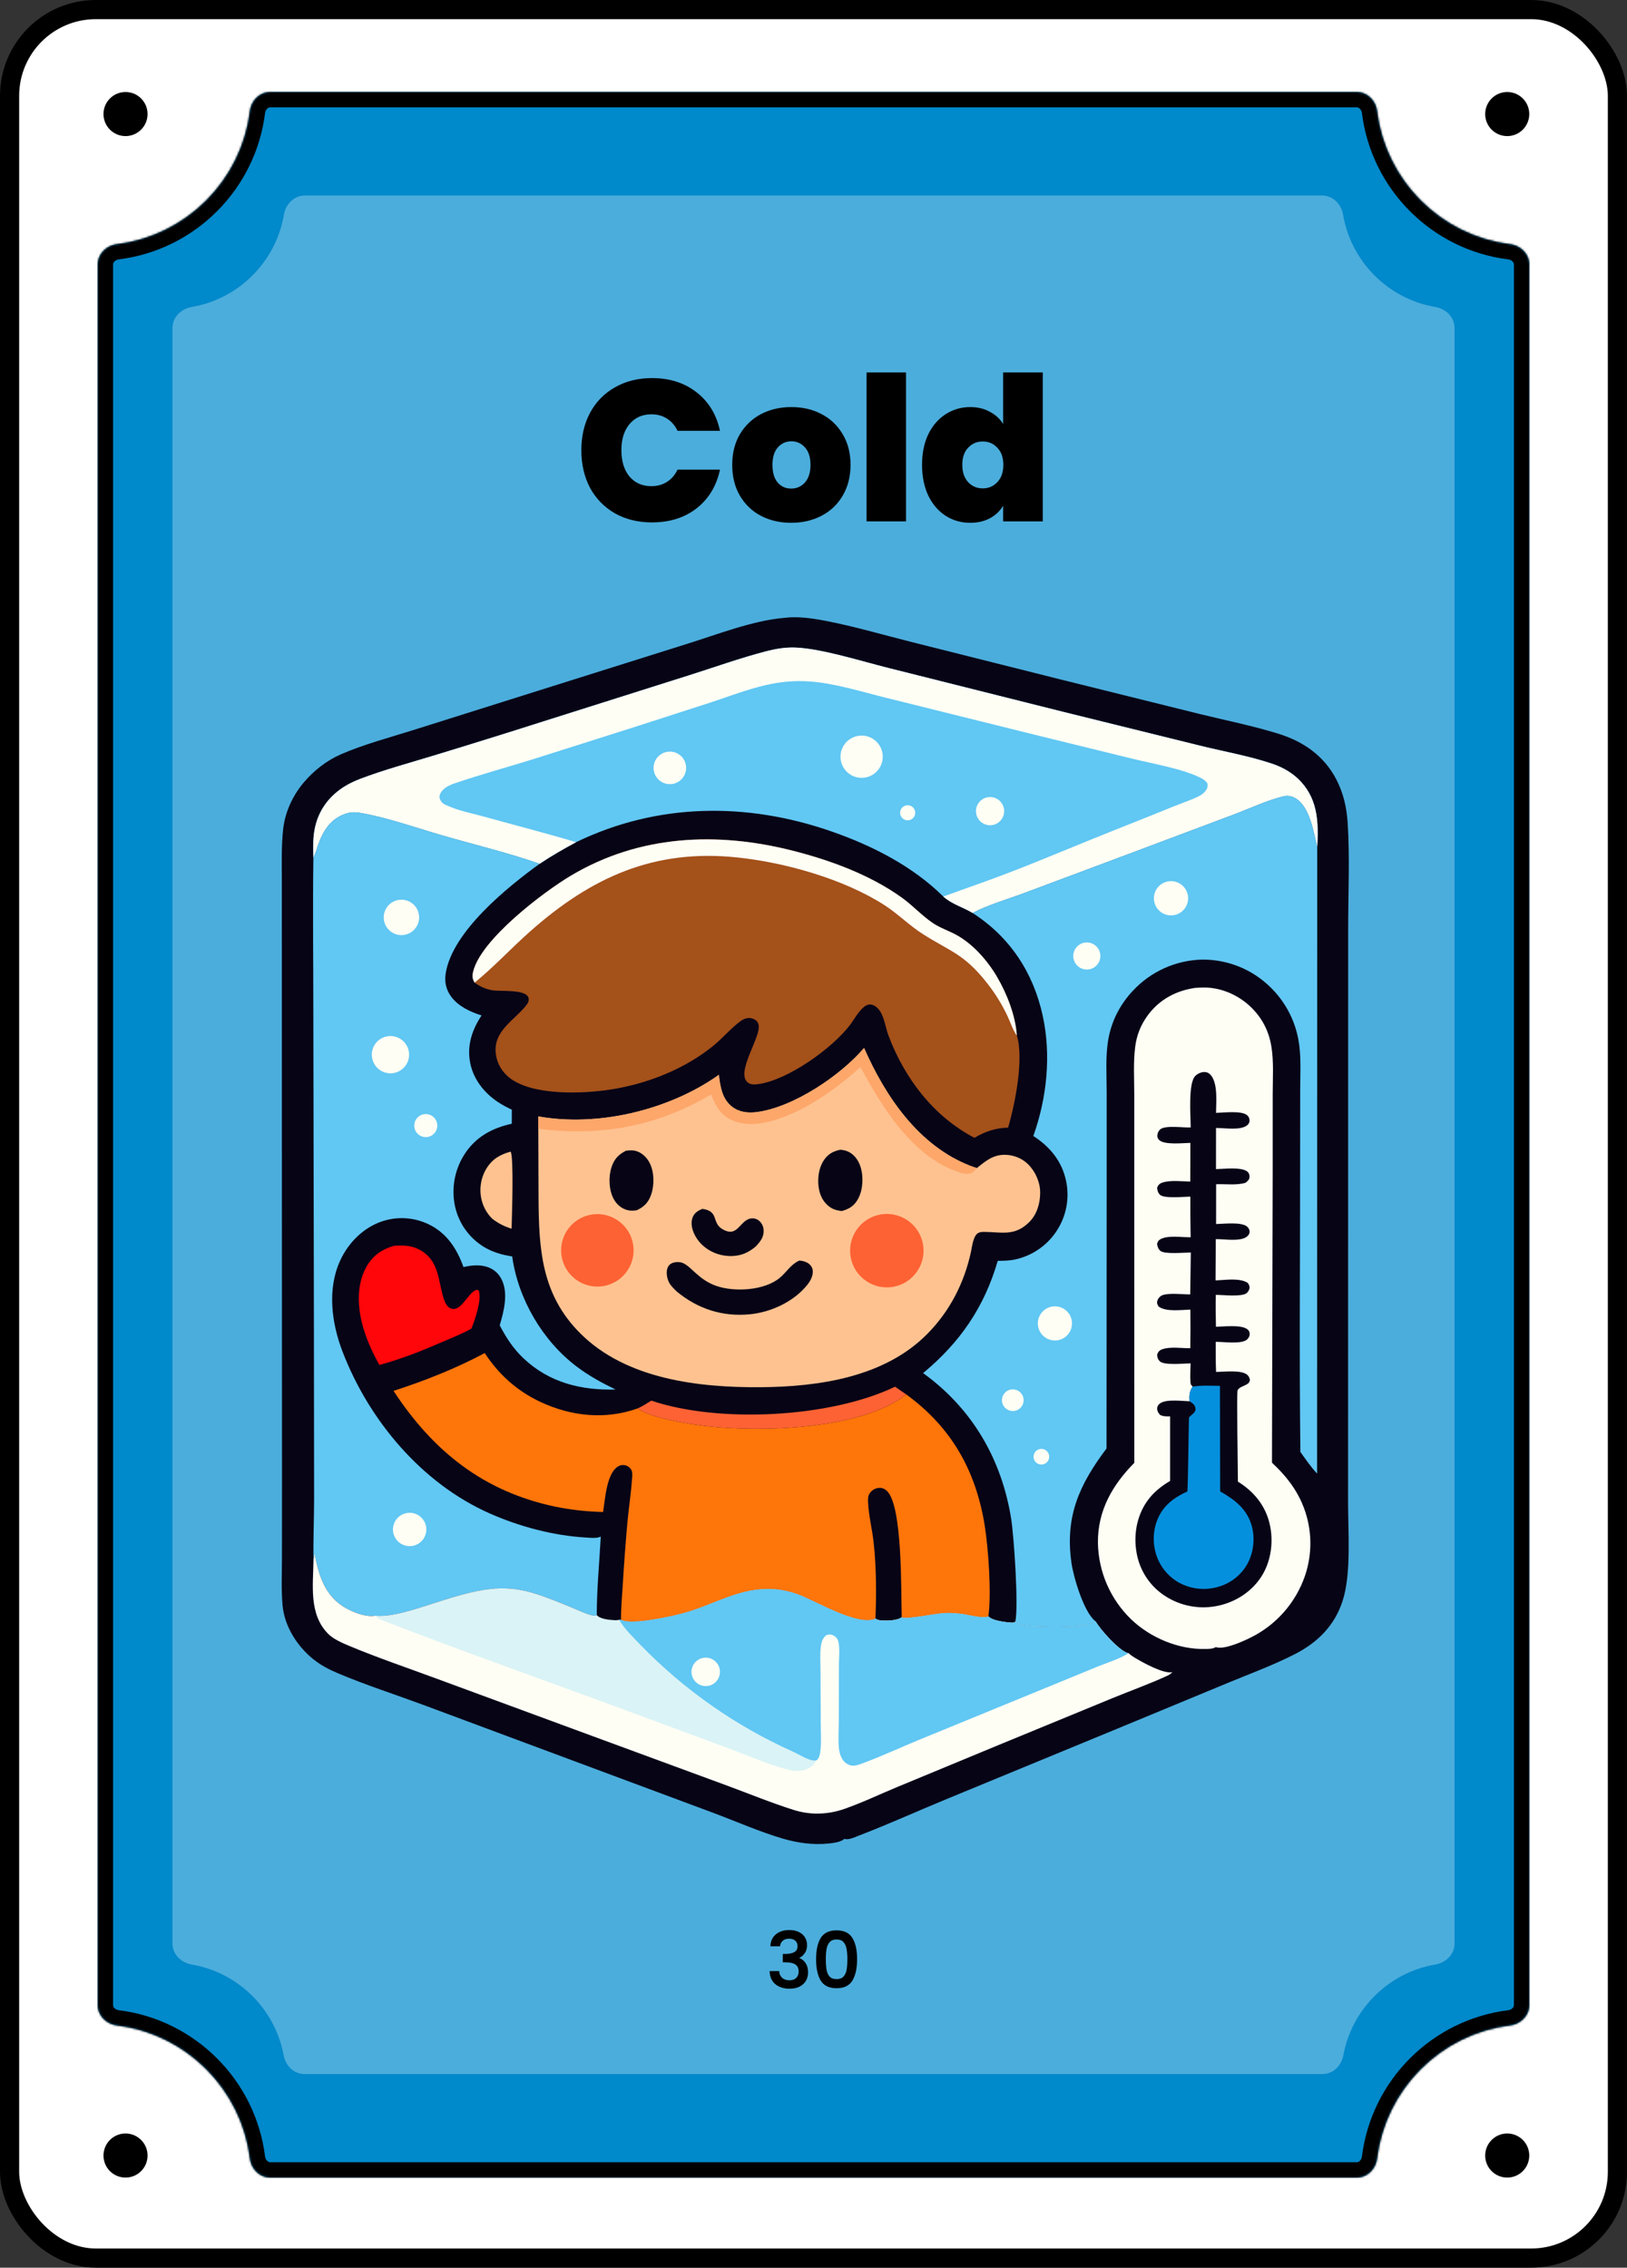 <svg width="849" height="1183" viewBox="0 0 849 1183" fill="none" xmlns="http://www.w3.org/2000/svg">
<rect x="0" y="0" width="849" height="1183" fill="#333333" stroke="none"/>
<rect x="5" y="5" width="839" height="1173" rx="45" fill="white"/>
<rect x="5" y="5" width="839" height="1173" rx="45" stroke="black" stroke-width="10"/>
<circle cx="786.5" cy="1124.5" r="11.5" fill="black"/>
<circle cx="786.5" cy="59.5" r="11.5" fill="black"/>
<path d="M77 1124.5C77 1130.85 71.851 1136 65.5 1136C59.149 1136 54 1130.85 54 1124.5C54 1118.15 59.149 1113 65.5 1113C71.851 1113 77 1118.15 77 1124.5Z" fill="black"/>
<path d="M77 59.5C77 65.851 71.851 71 65.5 71C59.149 71 54 65.851 54 59.5C54 53.149 59.149 48 65.5 48C71.851 48 77 53.149 77 59.5Z" fill="black"/>
<mask id="path-6-inside-1_1_1615" fill="white">
<path d="M708 48C713.523 48 717.934 52.5 718.616 57.98C723.122 94.183 751.817 122.878 788.02 127.384C793.5 128.066 798 132.477 798 138V1046C798 1051.52 793.5 1055.93 788.02 1056.62C751.817 1061.12 723.122 1089.82 718.616 1126.02C717.934 1131.5 713.523 1136 708 1136H141C135.477 1136 131.066 1131.5 130.384 1126.02C125.878 1089.82 97.183 1061.12 60.98 1056.62C55.5 1055.93 51 1051.52 51 1046V138C51 132.477 55.5 128.066 60.98 127.384C97.183 122.878 125.878 94.183 130.384 57.98C131.066 52.5 135.477 48 141 48H708Z"/>
</mask>
<path d="M708 48C713.523 48 717.934 52.5 718.616 57.98C723.122 94.183 751.817 122.878 788.02 127.384C793.5 128.066 798 132.477 798 138V1046C798 1051.52 793.5 1055.93 788.02 1056.62C751.817 1061.12 723.122 1089.82 718.616 1126.02C717.934 1131.5 713.523 1136 708 1136H141C135.477 1136 131.066 1131.5 130.384 1126.02C125.878 1089.82 97.183 1061.12 60.98 1056.62C55.5 1055.93 51 1051.52 51 1046V138C51 132.477 55.5 128.066 60.98 127.384C97.183 122.878 125.878 94.183 130.384 57.98C131.066 52.5 135.477 48 141 48H708Z" fill="#0089CB"/>
<path d="M130.384 1126.02L138.322 1125.03L130.384 1126.02ZM718.616 1126.02L710.678 1125.03L718.616 1126.02ZM788.02 1056.62L789.008 1064.56L788.02 1056.62ZM718.616 57.98L726.555 56.992L718.616 57.98ZM718.616 57.98L710.678 58.968C715.635 98.806 747.194 130.365 787.032 135.322L788.02 127.384L789.008 119.445C756.44 115.392 730.608 89.56 726.555 56.992L718.616 57.98ZM798 138H790V1046H798H806V138H798ZM788.02 1056.62L787.032 1048.68C747.194 1053.64 715.635 1085.19 710.678 1125.03L718.616 1126.02L726.555 1127.01C730.608 1094.44 756.44 1068.61 789.008 1064.56L788.02 1056.62ZM708 1136V1128H141V1136V1144H708V1136ZM130.384 1126.02L138.322 1125.03C133.365 1085.19 101.806 1053.64 61.968 1048.68L60.98 1056.62L59.992 1064.56C92.56 1068.61 118.392 1094.44 122.445 1127.01L130.384 1126.02ZM51 1046H59V138H51H43V1046H51ZM60.98 127.384L61.968 135.322C101.806 130.365 133.365 98.806 138.322 58.968L130.384 57.98L122.445 56.992C118.392 89.56 92.56 115.392 59.992 119.445L60.98 127.384ZM141 48V56H708V48V40H141V48ZM130.384 57.98L138.322 58.968C138.438 58.039 138.872 57.231 139.427 56.696C139.954 56.189 140.494 56 141 56V48V40C130.84 40 123.547 48.133 122.445 56.992L130.384 57.98ZM51 138H59C59 137.494 59.189 136.954 59.696 136.427C60.231 135.872 61.039 135.438 61.968 135.322L60.98 127.384L59.992 119.445C51.133 120.547 43 127.84 43 138H51ZM60.98 1056.62L61.968 1048.68C61.039 1048.56 60.231 1048.13 59.696 1047.57C59.189 1047.05 59 1046.51 59 1046H51H43C43 1056.16 51.133 1063.45 59.992 1064.56L60.98 1056.62ZM141 1136V1128C140.494 1128 139.954 1127.81 139.427 1127.3C138.872 1126.77 138.438 1125.96 138.322 1125.03L130.384 1126.02L122.445 1127.01C123.547 1135.87 130.84 1144 141 1144V1136ZM718.616 1126.02L710.678 1125.03C710.562 1125.96 710.128 1126.77 709.573 1127.3C709.046 1127.81 708.506 1128 708 1128V1136V1144C718.16 1144 725.453 1135.87 726.555 1127.01L718.616 1126.02ZM798 1046H790C790 1046.51 789.811 1047.05 789.304 1047.57C788.769 1048.13 787.961 1048.56 787.032 1048.68L788.02 1056.62L789.008 1064.56C797.867 1063.45 806 1056.16 806 1046H798ZM788.02 127.384L787.032 135.322C787.961 135.438 788.769 135.872 789.304 136.427C789.811 136.954 790 137.494 790 138H798H806C806 127.84 797.867 120.547 789.008 119.445L788.02 127.384ZM718.616 57.98L726.555 56.992C725.453 48.133 718.16 40 708 40V48V56C708.506 56 709.046 56.189 709.573 56.696C710.128 57.231 710.562 58.039 710.678 58.968L718.616 57.98Z" fill="black" mask="url(#path-6-inside-1_1_1615)"/>
<path d="M690 102C695.523 102 699.911 106.512 700.837 111.957C705.019 136.563 724.437 155.981 749.043 160.163C754.488 161.089 759 165.477 759 171V1014C759 1019.52 754.488 1023.91 749.043 1024.84C724.711 1028.97 705.454 1048 700.984 1072.22C699.993 1077.59 695.633 1082 690.175 1082H158.825C153.367 1082 149.007 1077.59 148.016 1072.22C143.546 1048 124.288 1028.97 99.957 1024.84C94.512 1023.91 90 1019.52 90 1014V171C90 165.477 94.512 161.089 99.957 160.163C124.563 155.981 143.981 136.563 148.163 111.957C149.089 106.512 153.477 102 159 102H690Z" fill="#4BADDC"/>
<mask id="path-9-outside-2_1_1615" maskUnits="userSpaceOnUse" x="401" y="1006" width="47" height="32" fill="black">
<rect fill="white" x="401" y="1006" width="47" height="32"/>
<path d="M402.32 1015.04C402.48 1012.56 403.427 1010.63 405.16 1009.24C406.92 1007.85 409.16 1007.16 411.88 1007.16C413.747 1007.16 415.36 1007.49 416.72 1008.16C418.08 1008.83 419.107 1009.73 419.8 1010.88C420.493 1012.03 420.84 1013.32 420.84 1014.76C420.84 1016.41 420.4 1017.83 419.52 1019C418.64 1020.17 417.587 1020.96 416.36 1021.36V1021.52C417.933 1022 419.16 1022.88 420.04 1024.16C420.92 1025.41 421.36 1027.03 421.36 1029C421.36 1030.57 421 1031.97 420.28 1033.2C419.56 1034.43 418.493 1035.4 417.08 1036.12C415.667 1036.81 413.973 1037.16 412 1037.16C409.12 1037.16 406.747 1036.43 404.88 1034.96C403.04 1033.47 402.053 1031.33 401.92 1028.56H406.32C406.427 1029.97 406.973 1031.13 407.96 1032.04C408.947 1032.92 410.28 1033.36 411.96 1033.36C413.587 1033.36 414.84 1032.92 415.72 1032.04C416.6 1031.13 417.04 1029.97 417.04 1028.56C417.04 1026.69 416.44 1025.37 415.24 1024.6C414.067 1023.8 412.253 1023.4 409.8 1023.4H408.76V1019.64H409.84C412 1019.61 413.64 1019.25 414.76 1018.56C415.907 1017.87 416.48 1016.77 416.48 1015.28C416.48 1014 416.067 1012.99 415.24 1012.24C414.413 1011.47 413.24 1011.08 411.72 1011.08C410.227 1011.08 409.067 1011.47 408.24 1012.24C407.413 1012.99 406.92 1013.92 406.76 1015.04H402.32ZM426.15 1022.04C426.15 1017.43 426.923 1013.83 428.47 1011.24C430.043 1008.63 432.737 1007.32 436.55 1007.32C440.363 1007.32 443.043 1008.63 444.59 1011.24C446.163 1013.83 446.95 1017.43 446.95 1022.04C446.95 1026.71 446.163 1030.36 444.59 1033C443.043 1035.61 440.363 1036.92 436.55 1036.92C432.737 1036.92 430.043 1035.61 428.47 1033C426.923 1030.36 426.15 1026.71 426.15 1022.04ZM442.47 1022.04C442.47 1019.88 442.323 1018.05 442.03 1016.56C441.763 1015.07 441.203 1013.85 440.35 1012.92C439.497 1011.96 438.23 1011.48 436.55 1011.48C434.87 1011.48 433.603 1011.96 432.75 1012.92C431.897 1013.85 431.323 1015.07 431.03 1016.56C430.763 1018.05 430.63 1019.88 430.63 1022.04C430.63 1024.28 430.763 1026.16 431.03 1027.68C431.297 1029.2 431.857 1030.43 432.71 1031.36C433.59 1032.29 434.87 1032.76 436.55 1032.76C438.23 1032.76 439.497 1032.29 440.35 1031.36C441.23 1030.43 441.803 1029.2 442.07 1027.68C442.337 1026.16 442.47 1024.28 442.47 1022.04Z"/>
</mask>
<path d="M402.32 1015.04C402.48 1012.56 403.427 1010.63 405.16 1009.24C406.92 1007.85 409.16 1007.16 411.88 1007.16C413.747 1007.16 415.36 1007.49 416.72 1008.16C418.08 1008.83 419.107 1009.73 419.8 1010.88C420.493 1012.03 420.84 1013.32 420.84 1014.76C420.84 1016.41 420.4 1017.83 419.52 1019C418.64 1020.17 417.587 1020.96 416.36 1021.36V1021.52C417.933 1022 419.16 1022.88 420.04 1024.16C420.92 1025.41 421.36 1027.03 421.36 1029C421.36 1030.57 421 1031.97 420.28 1033.2C419.56 1034.43 418.493 1035.4 417.08 1036.12C415.667 1036.81 413.973 1037.16 412 1037.16C409.12 1037.16 406.747 1036.43 404.88 1034.96C403.04 1033.47 402.053 1031.33 401.92 1028.56H406.32C406.427 1029.97 406.973 1031.13 407.96 1032.04C408.947 1032.92 410.28 1033.36 411.96 1033.36C413.587 1033.36 414.84 1032.92 415.72 1032.04C416.6 1031.13 417.04 1029.97 417.04 1028.56C417.04 1026.69 416.44 1025.37 415.24 1024.6C414.067 1023.8 412.253 1023.4 409.8 1023.4H408.76V1019.64H409.84C412 1019.61 413.64 1019.25 414.76 1018.56C415.907 1017.87 416.48 1016.77 416.48 1015.28C416.48 1014 416.067 1012.99 415.24 1012.24C414.413 1011.47 413.24 1011.08 411.72 1011.08C410.227 1011.08 409.067 1011.47 408.24 1012.24C407.413 1012.99 406.92 1013.92 406.76 1015.04H402.32ZM426.15 1022.04C426.15 1017.43 426.923 1013.83 428.47 1011.24C430.043 1008.63 432.737 1007.32 436.55 1007.32C440.363 1007.32 443.043 1008.63 444.59 1011.24C446.163 1013.83 446.95 1017.43 446.95 1022.04C446.95 1026.71 446.163 1030.36 444.59 1033C443.043 1035.61 440.363 1036.92 436.55 1036.92C432.737 1036.92 430.043 1035.61 428.47 1033C426.923 1030.36 426.15 1026.71 426.15 1022.04ZM442.47 1022.04C442.47 1019.88 442.323 1018.05 442.03 1016.56C441.763 1015.07 441.203 1013.85 440.35 1012.92C439.497 1011.96 438.23 1011.48 436.55 1011.48C434.87 1011.48 433.603 1011.96 432.75 1012.92C431.897 1013.85 431.323 1015.07 431.03 1016.56C430.763 1018.05 430.63 1019.88 430.63 1022.04C430.63 1024.28 430.763 1026.16 431.03 1027.68C431.297 1029.2 431.857 1030.43 432.71 1031.36C433.59 1032.29 434.87 1032.76 436.55 1032.76C438.23 1032.76 439.497 1032.29 440.35 1031.36C441.23 1030.43 441.803 1029.2 442.07 1027.68C442.337 1026.16 442.47 1024.28 442.47 1022.04Z" fill="black"/>
<path d="M402.32 1015.04L402.021 1015.02L402 1015.34H402.32V1015.04ZM405.16 1009.24L404.974 1009L404.973 1009.01L405.16 1009.24ZM416.72 1008.16L416.588 1008.43L416.72 1008.16ZM419.8 1010.88L420.057 1010.72L419.8 1010.88ZM419.52 1019L419.76 1019.18V1019.18L419.52 1019ZM416.36 1021.36L416.267 1021.07L416.06 1021.14V1021.36H416.36ZM416.36 1021.52H416.06V1021.74L416.272 1021.81L416.36 1021.52ZM420.04 1024.16L419.793 1024.33L419.794 1024.33L420.04 1024.16ZM420.28 1033.2L420.021 1033.05L420.28 1033.2ZM417.08 1036.12L417.212 1036.39L417.216 1036.39L417.08 1036.12ZM404.88 1034.96L404.691 1035.19L404.695 1035.2L404.88 1034.96ZM401.92 1028.56V1028.26H401.605L401.62 1028.57L401.92 1028.56ZM406.32 1028.56L406.619 1028.54L406.598 1028.26H406.32V1028.56ZM407.96 1032.04L407.757 1032.26L407.76 1032.26L407.96 1032.04ZM415.72 1032.04L415.932 1032.25L415.935 1032.25L415.72 1032.04ZM415.24 1024.6L415.071 1024.85L415.077 1024.85L415.24 1024.6ZM408.76 1023.4H408.46V1023.7H408.76V1023.4ZM408.76 1019.64V1019.34H408.46V1019.64H408.76ZM409.84 1019.64V1019.94L409.844 1019.94L409.84 1019.64ZM414.76 1018.56L414.605 1018.3L414.602 1018.3L414.76 1018.56ZM415.24 1012.24L415.035 1012.46L415.039 1012.46L415.24 1012.24ZM408.24 1012.24L408.441 1012.46L408.445 1012.46L408.24 1012.24ZM406.76 1015.04V1015.34H407.02L407.057 1015.08L406.76 1015.04ZM402.32 1015.04L402.619 1015.06C402.775 1012.65 403.688 1010.8 405.347 1009.47L405.16 1009.24L404.973 1009.01C403.165 1010.45 402.185 1012.47 402.021 1015.02L402.32 1015.04ZM405.16 1009.24L405.346 1009.48C407.042 1008.14 409.213 1007.46 411.88 1007.46V1007.16V1006.86C409.108 1006.86 406.798 1007.57 404.974 1009L405.16 1009.24ZM411.88 1007.16V1007.46C413.711 1007.46 415.277 1007.79 416.588 1008.43L416.72 1008.16L416.852 1007.89C415.443 1007.2 413.782 1006.86 411.88 1006.86V1007.16ZM416.72 1008.16L416.588 1008.43C417.903 1009.07 418.883 1009.94 419.543 1011.04L419.8 1010.88L420.057 1010.72C419.33 1009.52 418.257 1008.58 416.852 1007.89L416.72 1008.16ZM419.8 1010.88L419.543 1011.04C420.206 1012.13 420.54 1013.37 420.54 1014.76H420.84H421.14C421.14 1013.27 420.78 1011.92 420.057 1010.72L419.8 1010.88ZM420.84 1014.76H420.54C420.54 1016.36 420.116 1017.71 419.28 1018.82L419.52 1019L419.76 1019.18C420.684 1017.95 421.14 1016.47 421.14 1014.76H420.84ZM419.52 1019L419.28 1018.82C418.432 1019.95 417.427 1020.7 416.267 1021.07L416.36 1021.36L416.453 1021.65C417.746 1021.22 418.848 1020.4 419.76 1019.18L419.52 1019ZM416.36 1021.36H416.06V1021.52H416.36H416.66V1021.36H416.36ZM416.36 1021.52L416.272 1021.81C417.785 1022.27 418.954 1023.11 419.793 1024.33L420.04 1024.16L420.287 1023.99C419.366 1022.65 418.082 1021.73 416.448 1021.23L416.36 1021.52ZM420.04 1024.16L419.794 1024.33C420.63 1025.52 421.06 1027.07 421.06 1029H421.36H421.66C421.66 1026.98 421.21 1025.3 420.286 1023.99L420.04 1024.16ZM421.36 1029H421.06C421.06 1030.53 420.711 1031.87 420.021 1033.05L420.28 1033.2L420.539 1033.35C421.289 1032.07 421.66 1030.62 421.66 1029H421.36ZM420.28 1033.2L420.021 1033.05C419.334 1034.22 418.312 1035.16 416.944 1035.85L417.08 1036.12L417.216 1036.39C418.674 1035.64 419.786 1034.63 420.539 1033.35L420.28 1033.2ZM417.08 1036.12L416.948 1035.85C415.585 1036.52 413.939 1036.86 412 1036.86V1037.16V1037.46C414.008 1037.46 415.749 1037.11 417.212 1036.39L417.08 1036.12ZM412 1037.16V1036.86C409.172 1036.86 406.869 1036.14 405.065 1034.72L404.88 1034.96L404.695 1035.2C406.625 1036.71 409.068 1037.46 412 1037.46V1037.16ZM404.88 1034.96L405.069 1034.73C403.307 1033.3 402.35 1031.25 402.22 1028.55L401.92 1028.56L401.62 1028.57C401.757 1031.42 402.773 1033.64 404.691 1035.19L404.88 1034.96ZM401.92 1028.56V1028.86H406.32V1028.56V1028.26H401.92V1028.56ZM406.32 1028.56L406.021 1028.58C406.133 1030.07 406.711 1031.3 407.757 1032.26L407.96 1032.04L408.163 1031.82C407.236 1030.97 406.72 1029.88 406.619 1028.54L406.32 1028.56ZM407.96 1032.04L407.76 1032.26C408.816 1033.21 410.227 1033.66 411.96 1033.66V1033.36V1033.06C410.333 1033.06 409.078 1032.63 408.16 1031.82L407.96 1032.04ZM411.96 1033.36V1033.66C413.641 1033.66 414.98 1033.2 415.932 1032.25L415.72 1032.04L415.508 1031.83C414.7 1032.64 413.533 1033.06 411.96 1033.06V1033.36ZM415.72 1032.04L415.935 1032.25C416.876 1031.28 417.34 1030.04 417.34 1028.56H417.04H416.74C416.74 1029.91 416.324 1030.99 415.505 1031.83L415.72 1032.04ZM417.04 1028.56H417.34C417.34 1026.63 416.714 1025.19 415.403 1024.35L415.24 1024.6L415.077 1024.85C416.166 1025.55 416.74 1026.76 416.74 1028.56H417.04ZM415.24 1024.6L415.409 1024.35C414.161 1023.5 412.275 1023.1 409.8 1023.1V1023.4V1023.7C412.232 1023.7 413.972 1024.1 415.071 1024.85L415.24 1024.6ZM409.8 1023.4V1023.1H408.76V1023.4V1023.7H409.8V1023.4ZM408.76 1023.4H409.06V1019.64H408.76H408.46V1023.4H408.76ZM408.76 1019.64V1019.94H409.84V1019.64V1019.34H408.76V1019.64ZM409.84 1019.64L409.844 1019.94C412.027 1019.91 413.731 1019.55 414.918 1018.82L414.76 1018.56L414.602 1018.3C413.549 1018.96 411.973 1019.31 409.836 1019.34L409.84 1019.64ZM414.76 1018.56L414.915 1018.82C416.163 1018.06 416.78 1016.86 416.78 1015.28H416.48H416.18C416.18 1016.68 415.65 1017.67 414.605 1018.3L414.76 1018.56ZM416.48 1015.28H416.78C416.78 1013.93 416.34 1012.83 415.441 1012.02L415.24 1012.24L415.039 1012.46C415.793 1013.14 416.18 1014.07 416.18 1015.28H416.48ZM415.24 1012.24L415.445 1012.02C414.546 1011.18 413.289 1010.78 411.72 1010.78V1011.08V1011.38C413.191 1011.38 414.281 1011.75 415.035 1012.46L415.24 1012.24ZM411.72 1011.08V1010.78C410.176 1010.78 408.933 1011.18 408.035 1012.02L408.24 1012.24L408.445 1012.46C409.2 1011.75 410.278 1011.38 411.72 1011.38V1011.08ZM408.24 1012.24L408.039 1012.02C407.159 1012.81 406.633 1013.81 406.463 1015L406.76 1015.04L407.057 1015.08C407.207 1014.03 407.667 1013.16 408.441 1012.46L408.24 1012.24ZM406.76 1015.04V1014.74H402.32V1015.04V1015.34H406.76V1015.04ZM428.47 1011.24L428.213 1011.09L428.213 1011.09L428.47 1011.24ZM444.59 1011.24L444.332 1011.39L444.334 1011.4L444.59 1011.24ZM444.59 1033L444.332 1032.85L444.332 1032.85L444.59 1033ZM428.47 1033L428.211 1033.15L428.213 1033.15L428.47 1033ZM442.03 1016.56L441.735 1016.61L441.736 1016.62L442.03 1016.56ZM440.35 1012.92L440.126 1013.12L440.129 1013.12L440.35 1012.92ZM432.75 1012.92L432.971 1013.12L432.974 1013.12L432.75 1012.92ZM431.03 1016.56L430.736 1016.5L430.735 1016.51L431.03 1016.56ZM431.03 1027.68L431.325 1027.63L431.03 1027.68ZM432.71 1031.36L432.489 1031.56L432.492 1031.57L432.71 1031.36ZM440.35 1031.36L440.132 1031.15L440.129 1031.16L440.35 1031.36ZM442.07 1027.68L442.365 1027.73L442.07 1027.68ZM426.15 1022.04H426.45C426.45 1017.45 427.22 1013.92 428.727 1011.39L428.47 1011.24L428.213 1011.09C426.627 1013.74 425.85 1017.4 425.85 1022.04H426.15ZM428.47 1011.24L428.727 1011.39C430.232 1008.89 432.811 1007.62 436.55 1007.62V1007.32V1007.02C432.662 1007.02 429.855 1008.36 428.213 1011.09L428.47 1011.24ZM436.55 1007.32V1007.62C440.289 1007.62 442.853 1008.89 444.332 1011.39L444.59 1011.24L444.848 1011.09C443.233 1008.36 440.438 1007.02 436.55 1007.02V1007.32ZM444.59 1011.24L444.334 1011.4C445.867 1013.92 446.65 1017.46 446.65 1022.04H446.95H447.25C447.25 1017.4 446.459 1013.74 444.846 1011.08L444.59 1011.24ZM446.95 1022.04H446.65C446.65 1026.68 445.867 1030.27 444.332 1032.85L444.59 1033L444.848 1033.15C446.46 1030.45 447.25 1026.73 447.25 1022.04H446.95ZM444.59 1033L444.332 1032.85C442.853 1035.35 440.289 1036.62 436.55 1036.62V1036.92V1037.22C440.438 1037.22 443.233 1035.88 444.848 1033.15L444.59 1033ZM436.55 1036.92V1036.62C432.811 1036.62 430.232 1035.35 428.727 1032.85L428.47 1033L428.213 1033.15C429.855 1035.88 432.662 1037.22 436.55 1037.22V1036.92ZM428.47 1033L428.729 1032.85C427.22 1030.27 426.45 1026.68 426.45 1022.04H426.15H425.85C425.85 1026.73 426.627 1030.45 428.211 1033.15L428.47 1033ZM442.47 1022.04H442.77C442.77 1019.87 442.623 1018.02 442.324 1016.5L442.03 1016.56L441.736 1016.62C442.024 1018.09 442.17 1019.89 442.17 1022.04H442.47ZM442.03 1016.56L442.325 1016.51C442.051 1014.97 441.47 1013.7 440.571 1012.72L440.35 1012.92L440.129 1013.12C440.937 1014.01 441.476 1015.16 441.735 1016.61L442.03 1016.56ZM440.35 1012.92L440.574 1012.72C439.648 1011.68 438.288 1011.18 436.55 1011.18V1011.48V1011.78C438.172 1011.78 439.346 1012.24 440.126 1013.12L440.35 1012.92ZM436.55 1011.48V1011.18C434.812 1011.18 433.452 1011.68 432.526 1012.72L432.75 1012.92L432.974 1013.12C433.754 1012.24 434.928 1011.78 436.55 1011.78V1011.48ZM432.75 1012.92L432.529 1012.72C431.631 1013.7 431.037 1014.97 430.736 1016.5L431.03 1016.56L431.324 1016.62C431.609 1015.17 432.162 1014.01 432.971 1013.12L432.75 1012.92ZM431.03 1016.56L430.735 1016.51C430.464 1018.02 430.33 1019.87 430.33 1022.04H430.63H430.93C430.93 1019.89 431.063 1018.08 431.325 1016.61L431.03 1016.56ZM430.63 1022.04H430.33C430.33 1024.29 430.464 1026.19 430.735 1027.73L431.03 1027.68L431.325 1027.63C431.063 1026.13 430.93 1024.27 430.93 1022.04H430.63ZM431.03 1027.68L430.735 1027.73C431.009 1029.3 431.589 1030.58 432.489 1031.56L432.71 1031.36L432.931 1031.16C432.124 1030.27 431.584 1029.1 431.325 1027.63L431.03 1027.68ZM432.71 1031.36L432.492 1031.57C433.445 1032.58 434.814 1033.06 436.55 1033.06V1032.76V1032.46C434.926 1032.46 433.735 1032.01 432.928 1031.15L432.71 1031.36ZM436.55 1032.76V1033.06C438.285 1033.06 439.644 1032.58 440.571 1031.56L440.35 1031.36L440.129 1031.16C439.349 1032.01 438.175 1032.46 436.55 1032.46V1032.76ZM440.35 1031.36L440.568 1031.57C441.496 1030.58 442.091 1029.3 442.365 1027.73L442.07 1027.68L441.775 1027.63C441.516 1029.1 440.964 1030.27 440.132 1031.15L440.35 1031.36ZM442.07 1027.68L442.365 1027.73C442.636 1026.19 442.77 1024.29 442.77 1022.04H442.47H442.17C442.17 1024.27 442.037 1026.13 441.775 1027.63L442.07 1027.68Z" fill="black" mask="url(#path-9-outside-2_1_1615)"/>
<path d="M303.36 234.83C303.36 227.55 304.865 221.075 307.875 215.405C310.955 209.665 315.295 205.22 320.895 202.07C326.495 198.85 332.935 197.24 340.215 197.24C349.455 197.24 357.225 199.725 363.525 204.695C369.825 209.595 373.885 216.28 375.705 224.75H353.55C352.22 221.95 350.365 219.815 347.985 218.345C345.675 216.875 342.98 216.14 339.9 216.14C335.14 216.14 331.325 217.855 328.455 221.285C325.655 224.645 324.255 229.16 324.255 234.83C324.255 240.57 325.655 245.155 328.455 248.585C331.325 251.945 335.14 253.625 339.9 253.625C342.98 253.625 345.675 252.89 347.985 251.42C350.365 249.95 352.22 247.815 353.55 245.015H375.705C373.885 253.485 369.825 260.205 363.525 265.175C357.225 270.075 349.455 272.525 340.215 272.525C332.935 272.525 326.495 270.95 320.895 267.8C315.295 264.58 310.955 260.135 307.875 254.465C304.865 248.725 303.36 242.18 303.36 234.83ZM412.855 272.735C406.975 272.735 401.69 271.51 397 269.06C392.38 266.61 388.74 263.11 386.08 258.56C383.42 254.01 382.09 248.655 382.09 242.495C382.09 236.405 383.42 231.085 386.08 226.535C388.81 221.985 392.485 218.485 397.105 216.035C401.795 213.585 407.08 212.36 412.96 212.36C418.84 212.36 424.09 213.585 428.71 216.035C433.4 218.485 437.075 221.985 439.735 226.535C442.465 231.085 443.83 236.405 443.83 242.495C443.83 248.585 442.465 253.94 439.735 258.56C437.075 263.11 433.4 266.61 428.71 269.06C424.02 271.51 418.735 272.735 412.855 272.735ZM412.855 254.885C415.725 254.885 418.105 253.835 419.995 251.735C421.955 249.565 422.935 246.485 422.935 242.495C422.935 238.505 421.955 235.46 419.995 233.36C418.105 231.26 415.76 230.21 412.96 230.21C410.16 230.21 407.815 231.26 405.925 233.36C404.035 235.46 403.09 238.505 403.09 242.495C403.09 246.555 404 249.635 405.82 251.735C407.64 253.835 409.985 254.885 412.855 254.885ZM472.783 194.3V272H452.203V194.3H472.783ZM481.143 242.495C481.143 236.405 482.228 231.085 484.398 226.535C486.638 221.985 489.683 218.485 493.533 216.035C497.383 213.585 501.653 212.36 506.343 212.36C510.123 212.36 513.483 213.165 516.423 214.775C519.433 216.315 521.778 218.45 523.458 221.18V194.3H544.143V272H523.458V263.81C521.848 266.54 519.573 268.71 516.633 270.32C513.693 271.93 510.228 272.735 506.238 272.735C501.548 272.735 497.278 271.51 493.428 269.06C489.648 266.61 486.638 263.11 484.398 258.56C482.228 253.94 481.143 248.585 481.143 242.495ZM523.563 242.495C523.563 238.715 522.513 235.74 520.413 233.57C518.383 231.4 515.863 230.315 512.853 230.315C509.773 230.315 507.218 231.4 505.188 233.57C503.158 235.67 502.143 238.645 502.143 242.495C502.143 246.275 503.158 249.285 505.188 251.525C507.218 253.695 509.773 254.78 512.853 254.78C515.863 254.78 518.383 253.695 520.413 251.525C522.513 249.355 523.563 246.345 523.563 242.495Z" fill="black"/>
<path d="M409.163 322.34C416.038 321.411 423.838 322.544 430.598 323.839C445.56 326.708 460.46 331.085 475.241 334.82L552.946 354.348L625.986 372.474C639.591 375.809 653.603 378.605 666.966 382.733C680.035 386.769 690.857 394.192 697.307 406.591C701.073 413.832 702.735 421.364 703.248 429.438C704.406 447.714 703.489 466.492 703.489 484.828L703.475 590.854L703.449 737.116L703.439 783.682C703.436 798.915 705.2 820.977 700.599 835.152C696.395 848.102 687.613 856.807 675.672 862.938C664.621 868.605 652.653 872.993 641.167 877.742L584.391 901.252L492.818 939.002C478.076 945.094 463.472 951.716 448.586 957.435C446.374 958.28 442.884 960.048 440.599 959.308C438.594 961.064 434.976 961.437 432.41 961.712C424.49 962.57 416.272 961.444 408.668 959.216C396.522 955.66 384.472 950.328 372.598 945.88L304.677 920.602L220.543 889.284C205.812 883.834 190.656 878.974 176.202 872.856C171.541 870.884 167.213 868.605 163.264 865.395C154.998 858.681 148.475 848.383 147.458 837.621C146.685 829.44 147.123 820.97 147.128 812.749L147.156 769.097L147.103 628.478L147.072 499.176L147.062 459.588C147.071 450.52 146.749 441.264 147.794 432.246C148.812 423.467 152.84 414.889 158.531 408.172C163.714 402.055 170.387 396.802 177.762 393.569C189.703 388.335 202.987 384.876 215.424 380.937L281.835 360.017L358.743 335.821C374.433 330.937 392.881 323.701 409.163 322.34Z" fill="#070416"/>
<path d="M163.527 447.399C163.486 444.554 163.415 441.692 163.508 438.849C163.818 429.353 167.179 421.017 174.206 414.513C178.244 410.776 182.978 408.212 188.104 406.271C200.506 401.573 213.501 398.069 226.181 394.204C245.127 388.447 264.034 382.562 282.9 376.548L359.552 352.3C372.852 348.098 386.179 343.312 399.659 339.798C404.822 338.453 410.067 337.579 415.42 337.834C429.144 338.486 449.516 344.96 463.504 348.448L555.088 371.433L626.94 389.184C639.186 392.176 652.12 394.453 664.043 398.492C669.809 400.444 675.091 403.59 679.172 408.15C687.895 417.897 688.009 429.793 687.351 442.09L687.288 768.742C684.112 765.386 681.27 761.223 678.564 757.459C677.947 706.743 678.452 655.969 678.424 605.246L678.463 568.307C678.48 559.774 679.093 550.675 677.502 542.265C675.607 532.001 670.599 522.569 663.158 515.248C653.61 505.718 640.622 500.44 627.131 500.607C613.499 500.975 600.583 506.788 591.269 516.746C584.519 523.877 580.015 532.569 578.334 542.24C576.794 551.099 577.467 560.538 577.489 569.516L577.493 608.174L577.409 755.635C563.211 774.528 555.686 791.008 559.095 815.219C560.175 822.889 565.519 840.818 571.416 845.606C571.509 845.685 571.616 845.743 571.715 845.809C568.057 849.117 548.144 848.803 542.752 848.527C539.438 848.357 532.118 848.37 529.816 846.012C529.216 846.346 528.843 846.53 528.138 846.497C525.017 846.346 517.898 845.567 515.757 843.248C512.884 844.486 505.669 842.481 502.485 842.029C498.972 841.532 495.764 841.328 492.223 841.545C488.108 841.787 473.441 844.774 470.937 843.877C470.797 843.824 470.665 843.759 470.528 843.7C468.054 845.567 461.897 845.685 458.757 845.2C458.042 845.088 457.441 844.781 456.832 844.407C448.114 848.619 425.97 835.42 417.282 832.099C412.797 830.389 408.307 829.322 403.51 829.02C386.57 827.953 373.315 836.763 357.659 841.27C351.351 843.091 329.457 847.99 324.071 845.023L323.064 845.069C322.363 845.193 321.654 845.272 320.942 845.246C318.217 845.121 313.318 844.774 311.41 842.606C310.669 842.947 309.951 842.927 309.17 842.763C305.776 842.043 302.168 840.182 298.95 838.872C292.02 836.055 285.149 833.114 277.964 830.992C273.064 829.544 268.51 828.784 263.409 828.627C240.622 827.926 212.065 844.604 195.928 842.861C190.641 843.909 182.796 840.595 178.443 837.641C168.991 831.228 166.117 820.931 164.122 810.306C164.041 811.511 163.852 812.631 163.586 813.81C163.414 803.166 163.9 792.417 163.91 781.754L163.804 690.32L163.504 527.513C163.508 500.819 163.146 474.089 163.527 447.399Z" fill="#070416"/>
<path d="M163.528 447.399C163.486 444.554 163.415 441.692 163.508 438.849C163.818 429.353 167.179 421.017 174.206 414.513C178.244 410.776 182.978 408.212 188.104 406.271C200.506 401.573 213.501 398.069 226.182 394.204C245.127 388.447 264.034 382.562 282.9 376.548L359.552 352.3C372.852 348.098 386.18 343.312 399.66 339.798C404.822 338.453 410.067 337.579 415.42 337.834C429.144 338.486 449.516 344.96 463.505 348.448L555.089 371.433L626.94 389.184C639.187 392.176 652.12 394.453 664.043 398.492C669.809 400.444 675.091 403.59 679.172 408.15C687.896 417.897 688.01 429.793 687.351 442.09C685.632 434.419 683.51 421.07 676.252 416.571C674.286 415.352 672.026 414.866 669.754 415.414C661.161 417.488 652.183 421.755 643.883 424.873L591.523 444.53L534.461 465.857C526.045 469.013 515.298 472.116 507.5 476.265C502.406 473.168 496.756 471.76 492.232 467.707C476.204 451.857 455.206 441.178 434.091 433.808C389.797 418.349 343.119 418.786 300.632 439.341C294.13 442.845 287.733 446.494 281.598 450.614C265.178 444.894 247.862 440.726 231.118 435.897C217.285 431.907 201.922 426.41 187.804 424.019C185.289 423.593 182.969 423.646 180.53 424.436C172.616 427.001 168.667 433.216 165.991 440.707C165.228 442.841 164.709 445.142 163.663 447.151C163.619 447.234 163.573 447.316 163.528 447.399Z" fill="#61C7F3"/>
<path d="M163.528 447.399C163.486 444.554 163.415 441.692 163.508 438.849C163.818 429.353 167.179 421.017 174.206 414.513C178.244 410.776 182.978 408.212 188.104 406.271C200.506 401.573 213.501 398.069 226.182 394.204C245.127 388.447 264.034 382.562 282.9 376.548L359.552 352.3C372.852 348.098 386.18 343.312 399.66 339.798C404.822 338.453 410.067 337.579 415.42 337.834C429.144 338.486 449.516 344.96 463.505 348.448L555.089 371.433L626.94 389.184C639.187 392.176 652.12 394.453 664.043 398.492C669.809 400.444 675.091 403.59 679.172 408.15C687.896 417.897 688.01 429.793 687.351 442.09C685.632 434.419 683.51 421.07 676.252 416.571C674.286 415.352 672.026 414.866 669.754 415.414C661.161 417.488 652.183 421.755 643.883 424.873L591.523 444.53L534.461 465.857C526.045 469.013 515.298 472.116 507.5 476.265C502.406 473.168 496.756 471.76 492.232 467.707C503.978 463.415 515.808 459.397 527.502 454.869C545.861 447.759 564.006 440.034 582.304 432.761C592.449 428.762 602.573 424.706 612.673 420.595C617.033 418.831 621.877 417.302 626.031 415.133C627.37 414.433 628.741 413.25 629.521 411.955C630.232 410.774 630.279 409.887 630.015 408.57C629.032 407.252 627.866 406.471 626.424 405.737C617.418 401.154 601.448 398.378 591.377 395.925L537.513 382.704L462.741 364.11C449.577 360.896 435.488 356.322 421.976 355.461C414.317 354.973 406.921 355.704 399.454 357.436C389.938 359.644 380.689 363.187 371.421 366.262L332.536 378.818L276.938 396.454C263.811 400.48 250.474 404.15 237.488 408.565C234.421 409.608 231.017 411.103 229.646 414.274C229.182 415.345 229.239 416.282 229.756 417.323C230.296 418.412 231.002 419.141 232.095 419.679C238.609 422.882 246.757 424.383 253.773 426.341C269.375 430.693 285.112 434.719 300.632 439.341C294.13 442.845 287.733 446.494 281.598 450.614C265.178 444.894 247.862 440.726 231.118 435.897C217.285 431.907 201.922 426.41 187.804 424.019C185.289 423.593 182.969 423.646 180.53 424.436C172.616 427.001 168.667 433.216 165.991 440.707C165.228 442.841 164.709 445.142 163.663 447.151C163.619 447.234 163.573 447.316 163.528 447.399Z" fill="#FEFEF5"/>
<path d="M448.494 383.791C454.469 383.186 459.83 387.47 460.555 393.43C461.28 399.39 457.102 404.834 451.157 405.678C447.203 406.24 443.255 404.62 440.835 401.446C438.414 398.271 437.899 394.036 439.488 390.374C441.077 386.712 444.521 384.194 448.494 383.791Z" fill="#FEFEF5"/>
<path d="M349.278 392.099C353.944 391.955 357.853 395.601 358.03 400.264C358.208 404.927 354.59 408.861 349.927 409.072C345.216 409.285 341.233 405.623 341.053 400.912C340.873 396.201 344.565 392.245 349.278 392.099Z" fill="#FEFEF5"/>
<path d="M514.113 416.247C516.608 415.336 519.399 415.839 521.418 417.564C523.437 419.288 524.369 421.966 523.86 424.57C523.349 427.175 521.475 429.304 518.955 430.14C515.138 431.406 511.012 429.375 509.688 425.578C508.365 421.781 510.336 417.626 514.113 416.247Z" fill="#FEFEF5"/>
<path d="M472.674 420.191C474.054 419.844 475.515 420.267 476.495 421.299C477.476 422.331 477.822 423.812 477.403 425.172C476.984 426.533 475.864 427.561 474.472 427.863C472.37 428.318 470.291 427.005 469.8 424.911C469.309 422.817 470.588 420.717 472.674 420.191Z" fill="#FEFEF5"/>
<path d="M163.527 447.399C163.573 447.317 163.618 447.234 163.662 447.151C164.709 445.142 165.228 442.841 165.99 440.707C168.667 433.216 172.615 427.001 180.53 424.436C182.968 423.646 185.289 423.593 187.804 424.019C201.922 426.41 217.285 431.908 231.118 435.897C247.862 440.726 265.177 444.894 281.598 450.614C264.784 462.751 236.049 485.956 232.577 507.757C231.872 512.188 232.752 516.36 235.452 519.971C239.251 525.053 245.405 527.864 251.294 529.737C246.322 537.216 243.577 545.439 245.349 554.465C247.054 563.141 252.698 570.199 259.968 574.999C262.24 576.5 264.62 577.741 267.082 578.897L267.051 586.229C256.784 588.465 248.207 593.126 242.387 602.158C237.198 610.243 235.428 620.055 237.465 629.443C239.4 638.116 244.736 645.65 252.278 650.353C256.878 653.2 261.968 654.631 267.275 655.463C270.355 677.661 283.103 699.462 300.974 712.951C307.361 717.771 314.026 721.405 321.219 724.874C303.187 725.39 286.513 721.273 273.093 708.535C267.818 703.528 264.109 697.803 260.758 691.41C262.976 683.875 265.462 674.4 261.53 667.026C259.862 663.897 257.149 661.769 253.753 660.785C249.849 659.653 245.753 660.115 241.851 660.991C238.43 651.438 233.122 643.248 223.703 638.709C215.894 634.923 206.887 634.444 198.72 637.381C189.217 640.788 181.609 648.608 177.461 657.712C170.678 672.601 173.041 690.272 178.736 705.102C192.496 740.933 220.035 773.797 255.459 789.489C270.969 796.36 288.616 801.083 305.588 802.085C307.815 802.216 311.05 802.616 313.092 801.784C313.229 801.725 313.36 801.66 313.493 801.594C312.761 815.245 311.406 828.929 311.41 842.606C310.669 842.947 309.951 842.927 309.17 842.763C305.776 842.043 302.168 840.183 298.95 838.872C292.02 836.056 285.149 833.115 277.964 830.992C273.064 829.545 268.51 828.785 263.409 828.628C240.622 827.927 212.065 844.604 195.928 842.862C190.641 843.91 182.796 840.595 178.443 837.641C168.991 831.228 166.117 820.931 164.122 810.306C164.041 811.511 163.852 812.631 163.586 813.811C163.414 803.166 163.9 792.417 163.91 781.755L163.804 690.32L163.504 527.513C163.508 500.819 163.146 474.089 163.527 447.399Z" fill="#61C7F3"/>
<path d="M200.649 540.984C203.991 539.86 207.679 540.63 210.29 542.997C212.902 545.365 214.029 548.96 213.235 552.394C212.443 555.828 209.854 558.565 206.468 559.548C201.383 561.026 196.05 558.166 194.466 553.115C192.883 548.062 195.63 542.672 200.649 540.984Z" fill="#FEFEF5"/>
<path d="M206.673 469.786C211.54 468.24 216.738 470.933 218.279 475.8C219.821 480.666 217.12 485.861 212.251 487.396C207.389 488.928 202.205 486.234 200.666 481.376C199.126 476.517 201.815 471.331 206.673 469.786Z" fill="#FEFEF5"/>
<path d="M211.271 789.554C215.866 788.178 220.707 790.779 222.096 795.371C223.485 799.963 220.9 804.81 216.315 806.212C211.706 807.627 206.828 805.026 205.432 800.415C204.035 795.803 206.653 790.93 211.271 789.554Z" fill="#FEFEF5"/>
<path d="M221.312 581.242C224.578 580.771 227.614 583.017 228.118 586.277C228.622 589.537 226.407 592.595 223.152 593.133C221.016 593.486 218.855 592.665 217.493 590.983C216.131 589.301 215.778 587.016 216.568 585.002C217.358 582.986 219.169 581.551 221.312 581.242Z" fill="#FEFEF5"/>
<path d="M507.5 476.266C515.298 472.117 526.045 469.013 534.461 465.858L591.523 444.53L643.883 424.874C652.183 421.755 661.161 417.488 669.753 415.414C672.026 414.866 674.286 415.353 676.251 416.572C683.51 421.071 685.632 434.42 687.351 442.09L687.288 768.742C684.112 765.387 681.27 761.223 678.564 757.459C677.947 706.743 678.452 655.969 678.424 605.247L678.463 568.307C678.48 559.774 679.093 550.676 677.503 542.265C675.608 532.001 670.599 522.569 663.158 515.248C653.61 505.718 640.622 500.44 627.131 500.607C613.499 500.976 600.584 506.788 591.27 516.746C584.52 523.877 580.015 532.57 578.335 542.24C576.795 551.099 577.467 560.538 577.489 569.516L577.493 608.174L577.41 755.635C563.211 774.528 555.687 791.008 559.095 815.219C560.176 822.889 565.519 840.818 571.416 845.606C571.509 845.685 571.616 845.744 571.715 845.809C568.057 849.117 548.144 848.803 542.752 848.528C539.438 848.357 532.118 848.37 529.816 846.012C531.598 837.772 529.076 801.234 527.627 792.201C522.642 761.152 507.277 734.772 481.688 716.319C500.97 700.31 513.622 681.947 520.642 657.757C523.453 657.736 526.244 657.713 529.015 657.181C538.146 655.397 546.177 650.02 551.304 642.258C556.467 634.48 558.25 624.94 556.243 615.824C554.041 605.622 547.79 598.182 539.212 592.624C546.269 572.866 548.602 550.582 544.126 529.967C539.217 507.357 527.001 488.832 507.5 476.266Z" fill="#61C7F3"/>
<path d="M608.928 459.937C613.696 458.767 618.514 461.663 619.717 466.421C620.92 471.18 618.057 476.017 613.306 477.252C608.508 478.5 603.613 475.603 602.397 470.798C601.182 465.994 604.114 461.119 608.928 459.937Z" fill="#FEFEF5"/>
<path d="M550.236 681.489C555.023 681.362 559.054 685.04 559.366 689.817C559.677 694.595 556.158 698.765 551.394 699.26C548.145 699.599 544.972 698.133 543.123 695.44C541.274 692.748 541.046 689.26 542.53 686.35C544.013 683.441 546.97 681.575 550.236 681.489Z" fill="#FEFEF5"/>
<path d="M565.558 491.83C569.384 490.961 573.186 493.372 574.03 497.202C574.874 501.032 572.438 504.816 568.602 505.635C564.801 506.446 561.058 504.038 560.222 500.244C559.385 496.45 561.769 492.692 565.558 491.83Z" fill="#FEFEF5"/>
<path d="M526.453 725.176C528.425 724.413 530.658 724.813 532.242 726.212C533.827 727.612 534.498 729.779 533.983 731.829C533.469 733.879 531.854 735.471 529.796 735.958C526.902 736.642 523.971 734.968 523.09 732.128C522.209 729.287 523.679 726.249 526.453 725.176Z" fill="#FEFEF5"/>
<path d="M541.879 756.15C543.919 755.325 546.246 756.264 547.14 758.275C548.034 760.285 547.173 762.642 545.194 763.603C543.853 764.255 542.263 764.124 541.047 763.26C539.83 762.398 539.183 760.939 539.356 759.459C539.529 757.978 540.496 756.709 541.879 756.15Z" fill="#FEFEF5"/>
<path d="M205.346 725.588C221.448 720.404 238.014 713.851 252.932 705.86C260.214 716.96 269.754 725.596 281.826 731.27C298.001 738.871 315.852 740.803 332.829 734.701C338.496 739.628 360.292 742.992 368.201 743.922C396.858 747.291 449.542 745.886 472.901 727.445C496.512 744.594 509.268 767.264 513.858 795.954C515.734 807.686 517.432 831.431 515.757 843.248C512.884 844.486 505.67 842.482 502.485 842.03C498.972 841.532 495.765 841.329 492.224 841.545C488.109 841.787 473.442 844.775 470.937 843.877C470.798 843.825 470.665 843.759 470.529 843.7C468.054 845.567 461.898 845.685 458.758 845.2C458.042 845.089 457.441 844.781 456.832 844.408C448.114 848.62 425.97 835.421 417.282 832.099C412.797 830.39 408.308 829.322 403.51 829.021C386.57 827.953 373.315 836.763 357.66 841.27C351.351 843.091 329.458 847.991 324.071 845.023C324.001 839.082 324.566 833.082 324.945 827.154C325.611 815.94 326.448 804.738 327.454 793.55C328.173 786.148 329.314 778.727 329.831 771.314C329.921 770.019 330.134 768.149 329.512 766.963C328.857 765.692 327.685 764.766 326.298 764.422C324.836 764.075 323.41 764.36 322.185 765.216C316.426 769.243 315.785 782.236 314.699 788.775C306.367 788.598 298.066 787.675 289.896 786.024C252.383 778.181 226.054 757.148 205.346 725.588Z" fill="#FE750A"/>
<path d="M456.832 844.407C457.354 831.418 457.304 817.878 455.914 804.967C455.157 797.939 453.337 790.877 452.969 783.838C452.878 782.097 452.867 780.303 453.961 778.84C455.096 777.321 456.699 776.357 458.604 776.215C460.187 776.097 461.496 776.589 462.675 777.644C471.104 785.192 470.104 830.363 470.529 843.7C468.054 845.567 461.898 845.685 458.758 845.2C458.042 845.089 457.441 844.781 456.832 844.407Z" fill="#070416"/>
<path d="M467.054 723.415L472.901 727.445C449.542 745.885 396.858 747.29 368.201 743.921C360.292 742.992 338.496 739.627 332.829 734.7C335.309 733.581 337.565 732.126 339.863 730.681C375.202 742.593 433.274 739.64 467.054 723.415Z" fill="#FD6234"/>
<path d="M375.119 560.706C375.842 566.803 376.725 573.083 381.826 577.215C385.513 580.201 390.205 580.743 394.783 580.166C413.864 577.764 438.623 561.116 450.883 546.702C462.058 572.09 479.404 597.776 506.396 608.218C507.5 608.638 508.62 609.016 509.754 609.348C514.19 605.763 518.055 602.501 524.059 602.435C528.622 602.385 533.276 604.153 536.527 607.413C540.392 611.289 542.825 616.868 542.78 622.358C542.734 627.978 541.034 633.697 536.924 637.696C529.184 645.228 522.342 642.619 513.052 642.657C512.293 642.66 511.588 642.77 510.871 643.026C507.864 644.1 507.288 650.214 506.684 653.004C503.148 669.327 495.651 683.979 483.859 695.905C461.473 718.542 427.124 723.464 396.734 723.675C364.567 723.897 326.956 719.544 302.977 695.761C282.388 675.339 281.138 651.481 281.018 624.095L280.903 588.849L280.869 582.408C311.788 587.947 348.238 579.298 373.968 561.524C374.355 561.256 374.739 560.984 375.119 560.706Z" fill="#FEC290"/>
<path d="M375.119 560.706C375.842 566.803 376.725 573.083 381.826 577.215C385.513 580.201 390.205 580.743 394.783 580.166C413.864 577.764 438.623 561.116 450.883 546.702C462.058 572.09 479.404 597.776 506.396 608.218C507.5 608.638 508.62 609.016 509.754 609.348C508.987 610.229 508.153 611.291 507.086 611.808C505.281 612.683 503.108 612.386 501.261 611.812C476.491 604.12 460.586 578.101 449.005 556.674C437.286 567.201 423.233 577.415 408.364 582.946C400.21 585.979 390.006 588.202 381.778 584.329C375.967 581.594 373.221 576.722 371.083 570.931C342.898 587.68 313.246 593.033 280.903 588.849L280.869 582.408C311.788 587.947 348.238 579.298 373.968 561.524C374.355 561.256 374.739 560.984 375.119 560.706Z" fill="#FEA76A"/>
<path d="M459.276 633.61C469.659 631.689 479.641 638.529 481.593 648.904C483.545 659.28 476.732 669.279 466.361 671.262C455.945 673.252 445.892 666.406 443.932 655.987C441.971 645.568 448.848 635.539 459.276 633.61Z" fill="#FD6234"/>
<path d="M307.642 633.818C317.81 631.574 327.88 637.971 330.168 648.127C332.456 658.283 326.101 668.377 315.953 670.708C305.742 673.055 295.569 666.654 293.267 656.436C290.965 646.217 297.411 636.074 307.642 633.818Z" fill="#FD6234"/>
<path d="M417.095 657.624C418.848 657.695 420.704 658.233 422.109 659.304C423.194 660.131 423.922 661.318 424.085 662.681C424.424 665.511 422.856 668.32 421.131 670.446C414.074 679.138 402.212 684.593 391.212 685.645C377.031 687 364.195 682.867 353.205 673.811C351.799 672.436 350.268 671.035 349.286 669.31C348.123 667.268 347.516 664.08 348.211 661.787C348.591 660.535 349.357 659.587 350.549 659.022C352.135 658.27 354.642 658.175 356.261 658.857C360.932 660.825 364.544 667.682 373.943 670.885C383.467 674.131 399.148 673.264 407.096 666.461C410.311 663.709 412.764 659.66 416.636 657.836L417.095 657.624Z" fill="#070416"/>
<path d="M438.438 599.8C439.838 599.892 441.244 600.174 442.53 600.75C445.707 602.172 447.951 605.32 448.998 608.552C450.658 613.675 450.387 620.574 447.803 625.359C445.797 629.076 443.255 630.617 439.28 631.78C437.231 631.508 435.403 631.178 433.609 630.067C430.415 628.092 428.39 624.847 427.538 621.234C426.345 616.178 426.913 609.925 429.765 605.493C431.944 602.107 434.567 600.639 438.438 599.8Z" fill="#070416"/>
<path d="M326.615 600.305C328.556 600.088 330.434 599.929 332.324 600.59C335.343 601.647 337.717 604.053 339.104 606.887C341.414 611.607 341.504 618.259 339.786 623.179C338.328 627.354 336.185 629.502 332.249 631.38C330.543 631.619 329.018 631.729 327.321 631.268C324.247 630.434 321.828 628.367 320.304 625.606C317.725 620.938 317.451 614.163 319.028 609.133C320.398 604.762 322.607 602.388 326.615 600.305Z" fill="#070416"/>
<path d="M366.453 630.647C375.221 631.74 371.369 637.723 376.69 641.042C384.988 646.217 385.797 636.666 391.769 635.661C393.295 635.404 394.793 635.819 396.005 636.777C397.461 637.928 398.336 639.729 398.469 641.566C398.737 645.254 396.79 647.649 394.462 650.168C393.089 651.372 391.576 652.404 389.956 653.244C385.251 655.723 379.346 655.79 374.364 654.152C369.137 652.434 364.712 648.803 362.32 643.812C361.035 641.132 360.31 637.858 361.461 635.003C362.437 632.582 364.219 631.641 366.453 630.647Z" fill="#070416"/>
<path d="M247.657 512.633C246.426 510.566 246.369 509.09 246.923 506.806C250.988 490.065 283.484 465.391 297.948 456.791C333.647 435.563 374.013 433.716 413.693 443.8C433.3 448.782 454.084 456.408 470.617 468.306C476.306 472.4 481.113 477.746 486.894 481.629C490.516 484.063 494.955 485.514 498.806 487.598C507.638 492.378 515.161 500.956 520.213 509.52C525.425 518.357 529.931 529.897 530.605 540.213C534.396 552.397 529.62 576.262 526.04 588.258C519.282 588.484 514.26 590.203 508.461 593.575C487.095 582.371 472.019 562.544 463.618 540.216C461.947 535.773 461.351 529.242 457.867 525.837C456.765 524.76 455.179 523.885 453.594 524.031C449.667 524.393 445.894 531.611 443.693 534.524C434.352 546.888 411.085 563.551 395.455 565.601C393.742 565.826 391.606 565.877 390.204 564.72C383.767 559.409 396.978 541.386 395.88 534.847C395.696 533.752 395.197 532.78 394.261 532.151C391.699 530.428 389.002 530.884 386.606 532.593C381.497 536.239 377.153 541.571 372.19 545.589C357.042 557.854 337.616 565.457 318.473 568.409C304.213 570.608 278.446 571.65 266.29 562.585C262.156 559.503 259.413 555.035 258.747 549.896C257.141 537.516 268.848 532.185 275.03 523.887C275.724 522.954 276.069 521.893 275.83 520.729C274.83 515.855 261 517.354 256.851 516.592C253.215 515.923 250.668 514.743 247.657 512.633Z" fill="#A4511A"/>
<path d="M247.657 512.633C246.426 510.566 246.369 509.09 246.923 506.806C250.988 490.065 283.484 465.391 297.948 456.791C333.647 435.563 374.013 433.716 413.693 443.8C433.3 448.782 454.084 456.408 470.617 468.306C476.306 472.4 481.113 477.746 486.894 481.629C490.516 484.063 494.955 485.514 498.806 487.598C507.638 492.378 515.161 500.956 520.213 509.52C525.425 518.357 529.931 529.897 530.605 540.213C528.562 537.512 527.172 533.026 525.659 529.912C522.578 523.417 518.724 517.316 514.183 511.741C502.684 497.529 495.965 496.406 481.61 487.32C474.525 482.836 468.517 476.666 461.39 472.102C440.043 458.435 409.435 449.859 384.392 447.275C341.243 442.823 308.55 457.653 276.683 485.857C266.862 494.55 257.789 504.381 247.657 512.633Z" fill="#FEFEF5"/>
<path d="M205.512 649.919C210.237 649.563 214.684 649.648 218.959 651.971C229.359 657.621 228.485 668.066 231.617 677.751C232.183 679.498 233.324 681.849 235.134 682.56C240.632 684.718 243.95 674.695 248.324 673.011C249.107 672.71 249.09 672.898 249.783 673.229C251.584 677.984 247.792 688.526 246.005 693.116C241.252 695.746 236.136 697.772 231.154 699.93C220.28 704.64 209.403 709.012 197.936 712.073C194.67 706.135 191.764 699.939 189.787 693.446C186.638 683.103 185.7 670.962 191.041 661.152C194.314 655.139 199.064 651.857 205.512 649.919Z" fill="#FE060A"/>
<path d="M266.474 600.793C268.164 603.46 267.129 635.397 266.954 640.988C263.123 639.788 260.141 638.291 256.937 635.857C254.306 633.291 252.412 630.066 251.454 626.518C249.935 620.901 250.728 614.908 253.658 609.88C256.678 604.805 260.878 602.254 266.474 600.793Z" fill="#FEC290"/>
<path d="M163.587 813.81C163.852 812.631 164.041 811.511 164.122 810.306C166.118 820.93 168.991 831.228 178.444 837.641C182.796 840.595 190.641 843.909 195.928 842.861C212.065 844.604 240.622 827.926 263.409 828.627C268.51 828.784 273.064 829.544 277.965 830.992C285.149 833.114 292.02 836.055 298.95 838.872C302.168 840.182 305.776 842.042 309.17 842.763C309.952 842.927 310.67 842.946 311.41 842.606C313.319 844.774 318.217 845.121 320.942 845.246C321.655 845.272 322.363 845.193 323.064 845.069L324.071 845.023C329.458 847.99 351.351 843.09 357.66 841.269C373.315 836.763 386.57 827.952 403.51 829.02C408.307 829.321 412.797 830.389 417.282 832.099C425.97 835.42 448.114 848.619 456.832 844.407C457.441 844.781 458.042 845.088 458.757 845.2C461.898 845.684 468.054 845.567 470.529 843.7C470.665 843.759 470.798 843.824 470.937 843.877C473.441 844.774 488.109 841.787 492.224 841.545C495.765 841.328 498.972 841.532 502.485 842.029C505.67 842.481 512.884 844.486 515.757 843.248C517.898 845.567 525.018 846.346 528.138 846.497C528.844 846.529 529.216 846.346 529.816 846.012C532.118 848.37 539.438 848.357 542.752 848.527C548.144 848.802 568.057 849.117 571.715 845.809C574.195 850.171 583.626 860.711 588.324 862.329C588.521 862.395 588.737 862.395 588.943 862.427C589.962 863.443 591.077 864.157 592.303 864.89C596.493 867.399 607.366 873.445 611.839 872.325C611.028 873.072 610.255 873.681 609.247 874.146C599.889 878.456 589.994 882 580.454 885.911L520.058 910.763L468.034 932.314C458.923 936.113 449.768 940.469 440.458 943.725C435.944 945.297 431.201 946.102 426.421 946.122C422.23 946.109 418.067 945.454 414.076 944.176C402.482 940.528 391.004 935.799 379.594 931.587L314.975 907.815L228.089 875.816C212.948 870.203 197.495 864.989 182.596 858.779C178.769 857.18 173.967 855.163 171.076 852.182C161.074 841.885 163.424 826.924 163.587 813.81Z" fill="#FEFEF5"/>
<path d="M324.071 845.023C329.457 847.99 351.351 843.09 357.66 841.269C373.315 836.763 386.57 827.952 403.51 829.02C408.307 829.321 412.797 830.389 417.282 832.099C425.97 835.42 448.114 848.619 456.832 844.407C457.441 844.78 458.042 845.088 458.757 845.2C461.898 845.684 468.054 845.566 470.528 843.7C470.665 843.759 470.798 843.824 470.937 843.876C473.441 844.774 488.108 841.787 492.223 841.544C495.765 841.328 498.972 841.531 502.485 842.029C505.669 842.481 512.884 844.486 515.757 843.248C517.898 845.566 525.017 846.346 528.138 846.497C528.844 846.529 529.216 846.346 529.816 846.012C532.118 848.37 539.438 848.357 542.752 848.527C548.144 848.802 568.057 849.117 571.715 845.809C574.195 850.171 583.626 860.711 588.324 862.329C588.521 862.395 588.737 862.394 588.943 862.427C584.253 865.408 578.098 867.242 572.942 869.344L542.774 881.725L479.261 907.769C469.989 911.582 460.808 915.866 451.434 919.383C449.382 920.156 446.344 921.512 444.2 921.027C442.16 920.562 440.561 919.409 439.479 917.614C438.492 915.977 437.947 913.94 437.759 912.047C437.288 907.298 437.696 902.149 437.712 897.367L437.771 867.975C437.776 864.399 438.408 859.178 437.29 855.811C436.838 854.442 435.49 853.316 434.145 852.877C433.063 852.523 432.264 852.641 431.221 853.027C429.295 854.501 428.675 856.519 428.358 858.831C427.815 862.781 428.134 867.078 428.15 871.067L428.276 898.88C428.293 903.819 428.701 909.158 428.021 914.025C427.845 915.296 427.396 917.431 426.237 918.184C426.089 918.283 425.92 918.342 425.762 918.42C425.169 918.486 424.748 918.525 424.157 918.414C420.633 917.759 416.711 915.125 413.399 913.651C383.838 900.374 357.056 881.627 334.468 858.399C330.57 854.331 325.908 849.955 323.064 845.069L324.071 845.023Z" fill="#61C7F3"/>
<path d="M368.009 864.759C371.999 864.622 375.385 867.661 375.672 871.644C375.959 875.627 373.046 879.124 369.077 879.563C366.373 879.858 363.722 878.653 362.168 876.419C360.614 874.192 360.404 871.29 361.622 868.853C362.84 866.423 365.29 864.851 368.009 864.759Z" fill="#FEFEF5"/>
<path d="M195.928 842.861C212.065 844.604 240.622 827.927 263.409 828.627C268.511 828.785 273.064 829.545 277.965 830.992C285.149 833.114 292.02 836.056 298.95 838.872C302.168 840.182 305.776 842.043 309.17 842.763C309.952 842.927 310.67 842.947 311.41 842.606C313.319 844.774 318.217 845.121 320.942 845.246C321.655 845.272 322.363 845.193 323.064 845.069C325.909 849.956 330.57 854.331 334.468 858.399C357.056 881.627 383.838 900.374 413.399 913.652C416.711 915.126 420.633 917.759 424.157 918.414C424.748 918.525 425.169 918.486 425.762 918.421C425.147 920.084 424.266 921.087 422.754 922.036C419.706 923.949 415.943 924.309 412.481 923.497C402.393 921.119 392.215 916.58 382.492 912.938L336.461 895.894C291.093 879.02 245.3 862.991 200.17 845.534C198.483 844.879 196.916 844.473 195.928 842.861Z" fill="#A0E2F9" fill-opacity="0.376"/>
<path d="M623.685 515.362C625.221 515.26 626.766 515.162 628.305 515.163C637.525 515.172 646.618 519.272 653.111 525.733C658.709 531.305 662.058 537.869 663.375 545.623C664.756 553.754 664.122 562.504 664.124 570.745L664.114 610.66L663.74 763.052C669.626 768.572 674.583 774.341 678.215 781.604C684.508 794.172 685.502 808.74 680.975 822.044C676.104 836.239 665.77 847.905 652.265 854.456C648.076 856.499 638.685 860.744 634.431 859.264C632.82 860.207 630.942 860.194 629.127 860.24C615.041 860.6 600.369 854.449 590.261 844.774C579.396 834.293 573.155 819.922 572.917 804.83C572.759 788.002 580.496 774.689 591.899 763.128L591.884 614.923L591.884 571.258C591.886 563.008 591.319 554.306 592.359 546.128C593.151 539.89 595.351 534.436 599.136 529.387C605.179 521.325 613.816 516.769 623.685 515.362Z" fill="#FEFEF5"/>
<path d="M621.327 588.165C621.322 582.648 619.883 565.102 623.732 561.29C625.005 560.029 626.932 559.159 628.745 559.261C630.082 559.336 631.1 559.957 631.93 560.988C635.583 565.526 634.59 575.021 634.55 580.564C638.315 580.496 647.808 579.244 650.778 581.785C651.677 582.553 652.06 583.53 652.04 584.703C652.025 585.609 651.477 586.52 650.774 587.064C647.138 589.881 638.858 588.393 634.544 588.444L634.525 609.909C638.394 609.845 647.985 608.6 650.993 611.282C651.842 612.04 652.073 613.038 652.011 614.14C651.936 615.456 650.934 616.226 649.994 616.998C645.535 618.481 639.347 617.588 634.598 617.795L634.581 638.56C638.436 638.495 647.746 637.301 650.792 639.919C651.593 640.607 652.119 641.611 652.06 642.69C651.996 643.869 651.217 644.804 650.256 645.411C646.537 647.758 638.712 646.349 634.41 646.435L634.298 667.975C639.12 667.801 646.946 666.49 651.124 669.287C651.796 670.384 652.246 670.971 651.948 672.33C651.747 673.247 650.968 674.395 650.138 674.854C647.038 676.568 638.162 675.497 634.425 675.507C634.293 681.061 634.368 686.589 634.505 692.143C638.487 692.082 647.779 690.911 650.967 693.503C651.782 694.165 652.066 694.872 652.104 695.887C652.145 696.961 651.606 697.937 650.856 698.677C648.04 701.46 638.278 699.927 634.385 700.016C634.423 705.232 634.324 710.493 634.574 715.702C638.606 715.69 647.941 714.459 650.974 717.328C651.736 718.05 652.02 718.912 652.256 719.905C651.873 721.255 651.705 721.543 650.469 722.258C648.735 723.263 647.032 723.439 645.804 725.178C645.243 726.913 645.97 766.777 645.963 772.941C654.183 777.99 660.218 785.283 662.487 794.788C664.674 803.958 663.379 814.341 658.283 822.345C653.262 830.232 645.013 835.616 635.931 837.614C626.297 839.776 616.197 837.955 607.923 832.57C600.21 827.572 594.885 819.633 593.191 810.6C591.392 801.338 592.993 791.303 598.373 783.456C601.578 778.782 605.727 775.429 610.575 772.581L610.579 738.905C608.747 738.879 607.027 739 605.36 738.137C604.485 737.193 603.824 736.135 603.838 734.792C603.851 733.621 604.451 732.731 605.391 732.077C608.661 729.802 616.733 730.903 620.732 731.02C620.531 728.197 620.62 725.675 622.401 723.349C621.251 722.349 621.277 722.104 621.175 720.583C620.972 717.529 621.217 714.311 621.282 711.248C617.895 711.259 607.581 712.393 605.245 710.183C604.117 709.115 603.83 707.969 603.85 706.47C604.519 705.082 605.015 704.38 606.588 703.852C610.911 702.404 616.592 703.384 621.11 703.337C621.233 696.626 621.247 689.914 621.151 683.203C616.498 683.298 608.49 684.504 604.58 681.603C603.94 680.482 603.572 679.886 603.949 678.532C604.269 677.384 605.383 676.119 606.501 675.702C610.129 674.35 617.065 675.281 621.076 675.269L621.391 653.409C618.167 653.396 607.693 654.457 605.474 652.526C604.377 651.571 603.942 650.225 603.775 648.835C604.271 647.545 604.483 646.99 605.811 646.332C609.887 644.314 616.81 645.557 621.299 645.441C621.157 638.38 621.102 631.317 621.135 624.254C617.913 624.282 607.522 625.391 605.294 623.287C604.233 622.284 603.864 620.911 603.819 619.506C604.512 618.095 605.008 617.445 606.614 616.924C610.85 615.547 616.695 616.312 621.106 616.404L621.159 596.214C617.523 596.274 607.536 597.423 604.828 594.682C604.067 593.912 603.864 593.195 603.934 592.143C604.003 591.123 604.631 589.815 605.429 589.154C608.15 586.898 617.618 588.369 621.327 588.165Z" fill="#070416"/>
<path d="M622.402 723.349C627.011 722.618 631.921 722.932 636.585 722.965L636.691 778.02C644.354 782.401 650.824 787.268 653.238 796.223C655.034 802.885 654.063 810.548 650.54 816.496C646.979 822.405 641.163 826.61 634.432 828.143C627.466 829.853 620.103 828.687 614.007 824.907C608.249 821.232 604.184 815.422 602.706 808.754C601.196 802.013 602.244 794.651 605.999 788.808C609.361 783.582 614.066 780.573 619.615 778.062C619.975 773.559 620.326 739.76 620.432 739.53C620.535 739.308 621.304 738.588 621.522 738.393C622.7 737.34 623.482 736.951 623.878 735.335C623.794 734.028 623.501 733.157 622.489 732.269C621.952 731.799 621.332 731.406 620.733 731.021C620.532 728.197 620.621 725.675 622.402 723.349Z" fill="#0590DE"/>
</svg>
